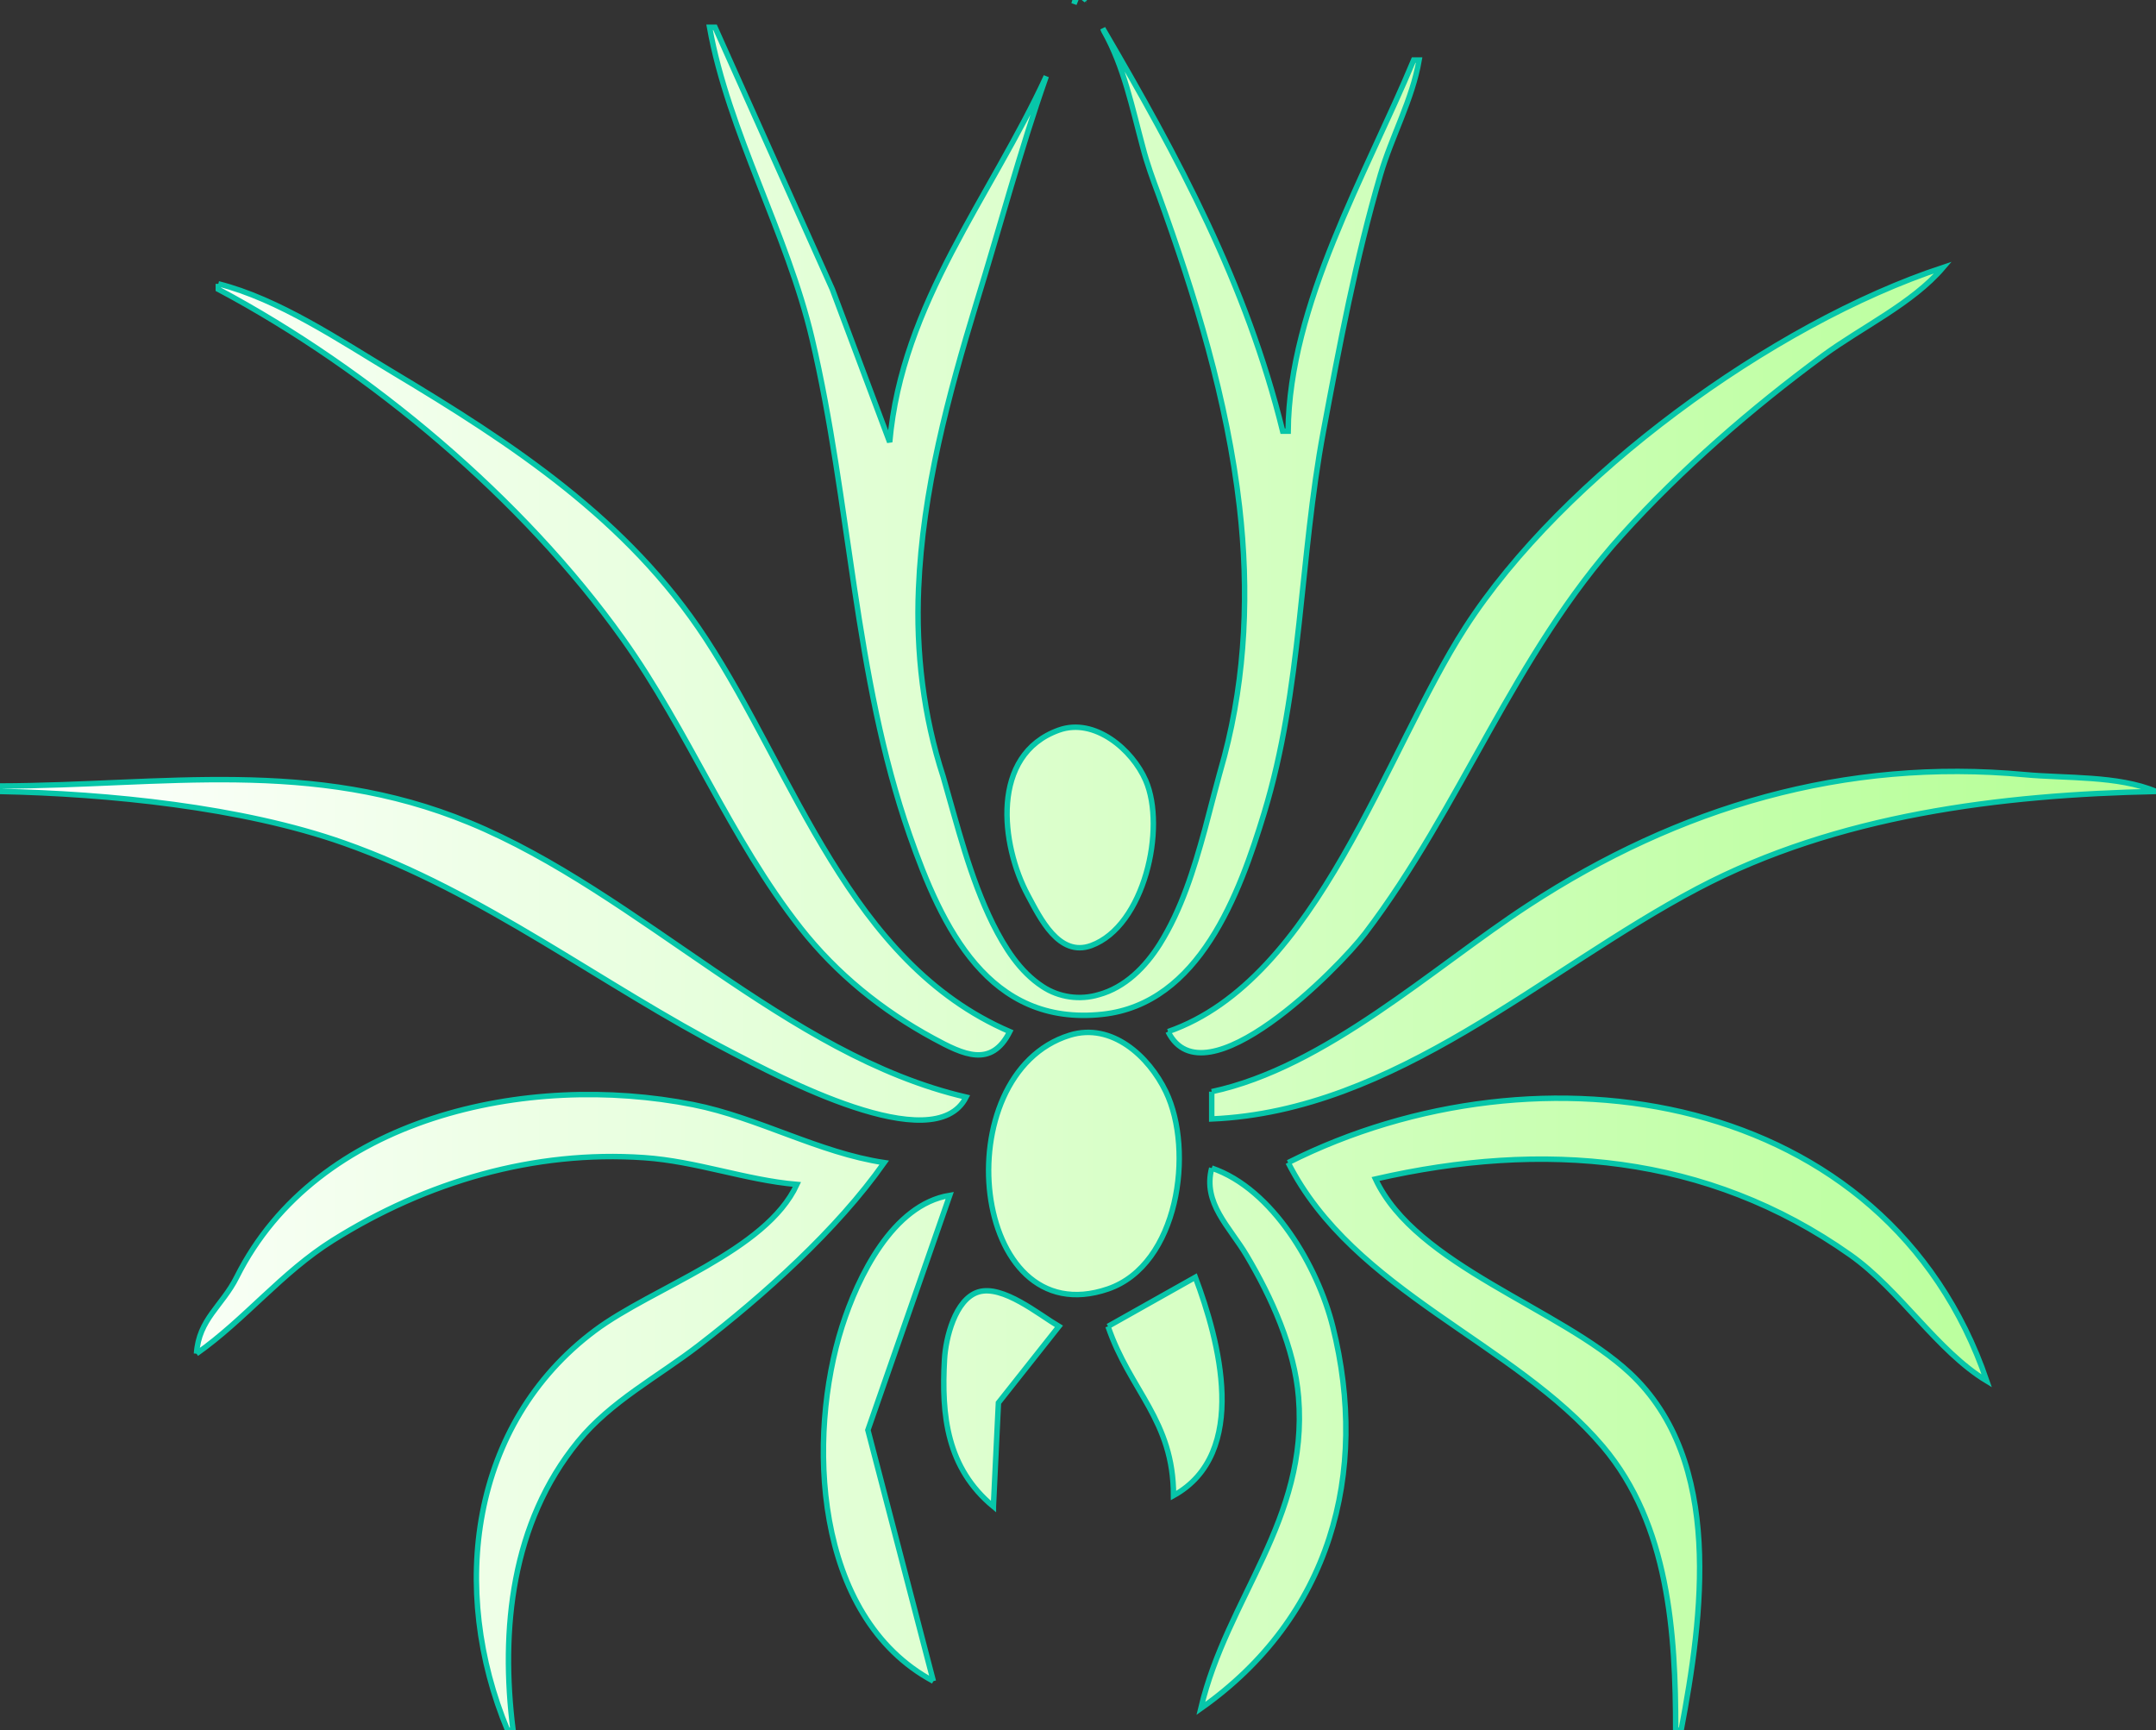 <svg width="395" height="317" xmlns:xlink="http://www.w3.org/1999/xlink" xmlns="http://www.w3.org/2000/svg"><rect width="100%" height="100%" fill="#333333" stroke="none"/><defs><linearGradient id="a"><stop style="stop-color:#ffffff;stop-opacity:1" offset="0"/><stop style="stop-color:#b5ff95;stop-opacity:1" offset="1"/></linearGradient><linearGradient xlink:href="#a" id="b" x1="0" y1="158.5" x2="395" y2="158.5" gradientUnits="userSpaceOnUse"/></defs><path style="fill:url(#b);stroke:#07c6a9;fill-opacity:1;fill-rule:nonzero;stroke-width:1;stroke-dasharray:none;stroke-opacity:1" d="M214 189c6.619 13.348 31.273-11.653 36.101-18 17.731-23.307 27.124-50.919 47.069-73 10.901-12.069 23.742-23.205 36.83-32.846 7.026-5.175 16.365-9.531 22-16.154-31.268 10.285-69.765 38.376-87.561 66-14.548 22.582-27.052 64.505-54.439 74M40 52v1c27.81 14.805 55.793 38.364 74.09 64 12.078 16.922 19.7 36.654 32.579 53 6.634 8.419 14.934 15.134 24.331 20.229 5.466 2.964 10.608 5.496 14-1.229-29.42-12.677-39.381-47.083-55.696-72C114.982 95.127 93.929 81.329 72 68.2 62.25 62.362 51.076 54.792 40 52m154.001 81.757c-12.615 4.511-10.63 21.053-5.692 30.243 2.237 4.162 5.681 11.399 11.601 9.238 9.766-3.564 13.755-21.551 10-30.238-2.436-5.637-9.358-11.586-15.909-9.243M222 200v5c33.737-1.449 60.63-27.252 89-42.219 25.565-13.488 55.467-17.192 84-17.781-6.924-2.933-16.517-2.379-24-3.075-33.009-3.069-63.36 5.886-91 23.936-17.555 11.464-37.081 29.657-58 34.139M0 144v1c19.77.408 44.288 2.836 63 9.44 25.837 9.119 46.957 25.871 71 38.302 8.269 4.275 37.143 19.837 43 8.258-32.979-7.651-59.693-37.389-91-50.29-28.911-11.915-56.034-6.793-86-6.71m196 45.654c-23.041 7.102-18.242 55.124 6.996 46.492 12.898-4.412 15.819-25.309 10.601-36.146-3.115-6.469-9.909-12.716-17.597-10.346M36 248c8.919-6.283 15.609-14.888 25-20.771 17.09-10.705 36.773-16.525 57-15.139 9.611.658 18.552 4.086 28 4.91-5.651 12.257-26.44 18.868-37 26.76-22.873 17.094-26.728 47.547-16 73.24h1c-2.329-18.431-.281-38.001 11.899-52.91 6.024-7.375 14.667-11.862 22.097-17.593C139.935 237.288 153.323 225.318 162 213c-11.986-1.795-23.095-8.26-35-10.621-30.456-6.042-68.929 2.245-83.633 31.606-2.662 5.316-6.94 7.655-7.367 14.015m200-35c11.973 23.655 41.419 32.822 57.671 52.015C305.758 279.289 307 299.24 307 317h1c3.907-20.734 7.921-49.342-9.428-65.485C285.818 239.648 259.429 231.888 252 216c30.556-7.005 60.67-4.683 87 13.913 9.131 6.449 15.888 17.578 25 23.087-18.236-53.382-81.967-63.184-128-40m-14 1c-1.69 6.419 3.275 10.741 6.395 16 4.541 7.655 8.789 17.01 9.512 26 1.809 22.487-13.083 36.645-17.907 57 23.737-16.721 30.903-43.108 24.167-70-2.735-10.918-10.955-25.188-22.167-29m-51 94-11.996-46L174 219c-10.457 1.686-16.849 14.999-19.721 24-6.41 20.094-5.371 53.17 16.721 65m32-65c4.031 11.856 11.991 17.148 12 31 13.989-7.729 8.319-28.515 4-40l-16 9m-21 33 .92-19L194 243c-3.635-2.144-10.331-7.707-14.787-6.292-4.24 1.347-5.951 8.47-6.17 12.292-.595 10.372.453 19.971 8.957 27zM197 0c-.07.244-.162.48-.234.723l.293-.723zm1.969 0c.016.013.036.022.052.035L199 0zM130 5c3.389 19.012 14.243 37.789 18.766 57 7.085 30.088 7.686 61.78 17.89 91 5.942 17.017 14.517 35.091 35.344 32.826 17.754-1.93 25.103-22.131 29.586-36.826 6.97-22.845 6.512-46.675 10.875-70 2.943-15.734 5.941-31.632 10.451-47 2.074-7.067 5.835-13.722 7.088-21h-1c-8.703 20.904-22.808 44.816-23 68h-1c-6.653-27.005-19.1-50.101-32.957-73.797.067.168.128.31.197.483 3.696 6.52 5.21 14.17 7.149 21.32.776 3.02 1.829 5.847 2.908 8.746 6.7 18.51 12.543 37.507 14.795 57.13 1.756 15.22 1.153 30.81-2.764 45.663-1.268 4.485-2.427 9-3.613 13.508-1.994 7.237-4.232 14.545-8.248 20.95-2.617 4.14-6.342 7.929-11.196 9.235-3.425 1.027-7.262.495-10.248-1.484-4.202-2.74-6.94-7.143-9.144-11.541-4.2-8.55-6.453-17.85-9.088-26.953-3.62-11.069-4.996-22.802-4.504-34.418.733-17.912 5.433-35.35 10.623-52.412 4.27-13.807 7.982-27.817 12.776-41.453C181.523 36.086 165.222 55.517 163 81l-10.508-28L131 5z"/></svg>
